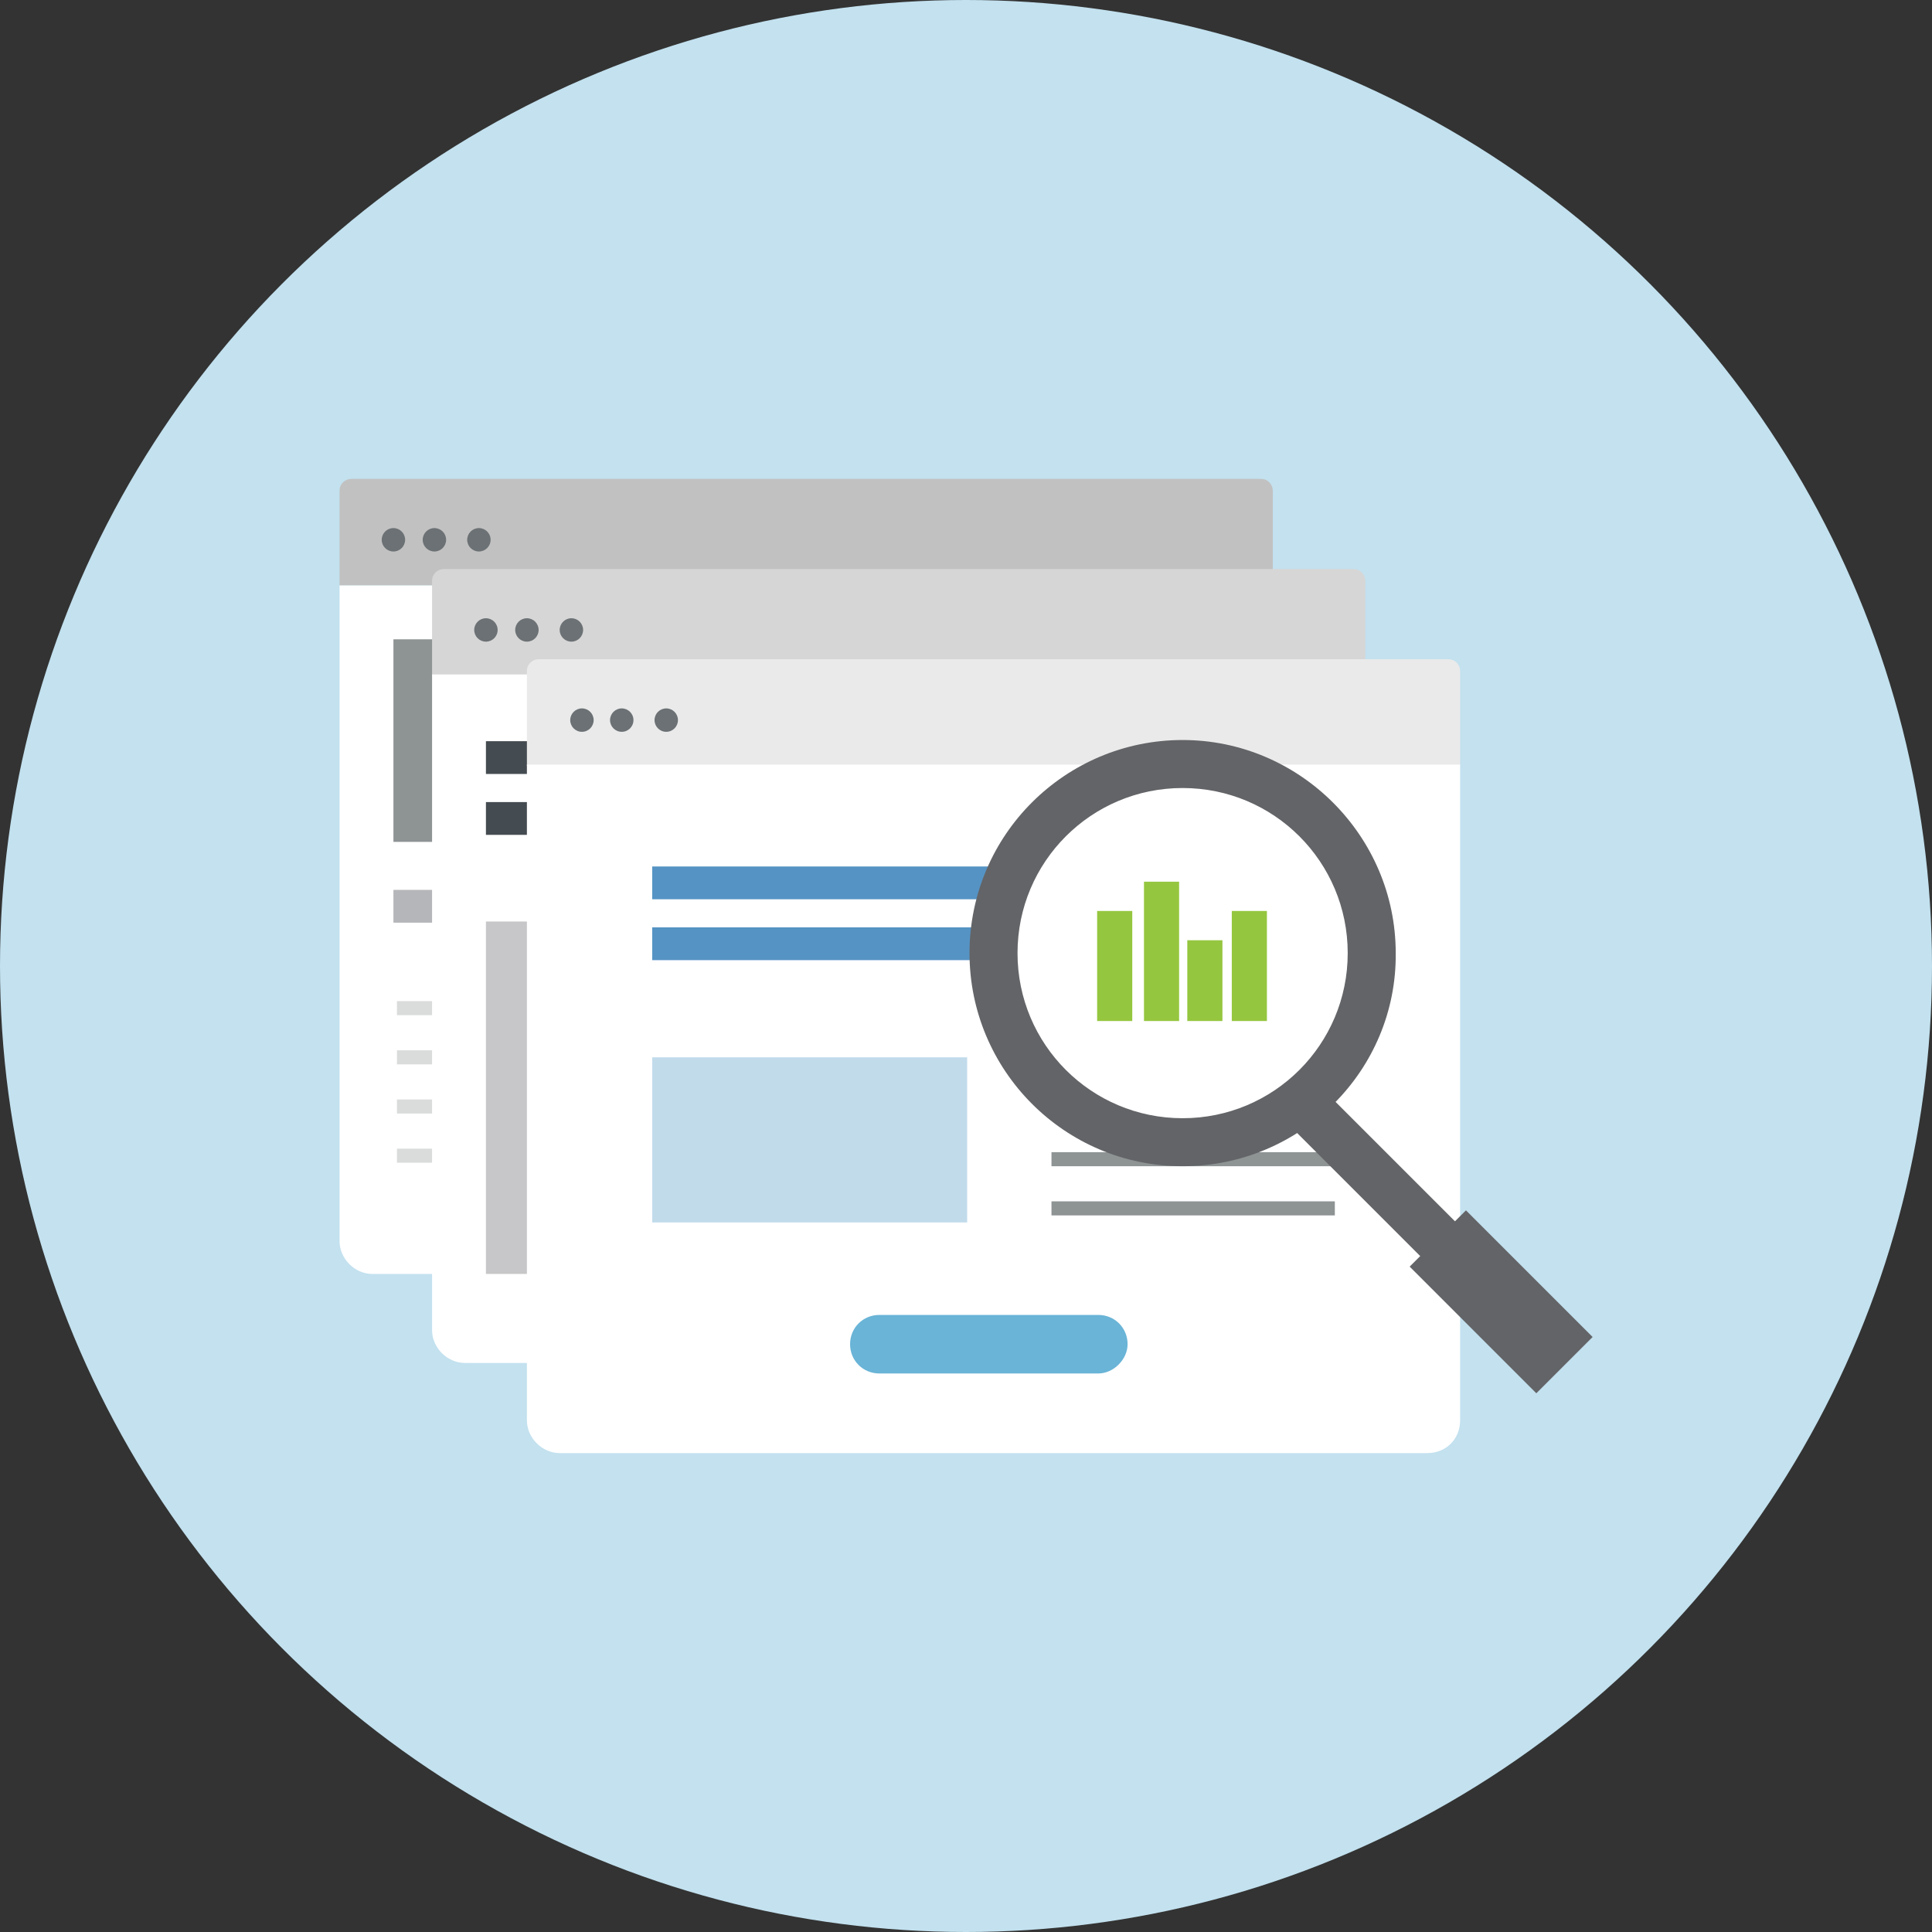 <?xml version="1.0" encoding="utf-8"?>
<!-- Generator: Adobe Illustrator 18.1.0, SVG Export Plug-In . SVG Version: 6.00 Build 0)  -->
<!DOCTYPE svg PUBLIC "-//W3C//DTD SVG 1.1//EN" "http://www.w3.org/Graphics/SVG/1.1/DTD/svg11.dtd">
<svg version="1.1" id="Layer_1" xmlns="http://www.w3.org/2000/svg" xmlns:xlink="http://www.w3.org/1999/xlink" x="0px" y="0px"
	 viewBox="-0.5 164.5 165 165" enable-background="new -0.5 164.5 165 165" xml:space="preserve">
<rect x="-0.5" y="164.5" width="165" height="165" fill="#333333" stroke="none"/>
<g>
	<g>
		<circle fill="#C3E1EF" cx="82" cy="247" r="82.5"/>
	</g>
</g>
<g>
	<g>
		<g>
			<path fill="#C2C1C1" d="M108.2,214.5H28.5v-8.1c0-0.6,0.5-1,1-1h77.7c0.6,0,1,0.5,1,1V214.5z"/>
		</g>
		<g>
			<path fill="#FFFFFF" d="M105.4,273.3H31.3c-1.5,0-2.8-1.3-2.8-2.8v-56h79.7v56C108.2,272,107,273.3,105.4,273.3z"/>
		</g>
		<g>
			<circle fill="#6B7174" cx="33.1" cy="210.6" r="1"/>
		</g>
		<g>
			<circle fill="#6B7174" cx="36.6" cy="210.6" r="1"/>
		</g>
		<g>
			<circle fill="#6B7174" cx="40.4" cy="210.6" r="1"/>
		</g>
	</g>
	<g>
		<g>
			<line fill="none" x1="33.1" y1="241.9" x2="91.4" y2="241.9"/>
			<rect x="33.1" y="240.5" fill="#B5B6B9" width="58.2" height="2.8"/>
		</g>
		<g>
			<line fill="none" x1="33.4" y1="250.6" x2="57.6" y2="250.6"/>
			<rect x="33.4" y="250" fill="#DADBDB" width="24.2" height="1.2"/>
		</g>
		<g>
			<line fill="none" x1="33.4" y1="254.8" x2="57.6" y2="254.8"/>
			<rect x="33.4" y="254.2" fill="#DADBDB" width="24.2" height="1.2"/>
		</g>
		<g>
			<line fill="none" x1="33.4" y1="259" x2="57.6" y2="259"/>
			<rect x="33.4" y="258.4" fill="#DADBDB" width="24.2" height="1.2"/>
		</g>
		<g>
			<line fill="none" x1="33.4" y1="263.2" x2="57.6" y2="263.2"/>
			<rect x="33.4" y="262.6" fill="#DADBDB" width="24.2" height="1.2"/>
		</g>
		<g>
			<rect x="33.1" y="219.1" fill="#8E9394" width="26.9" height="17.3"/>
		</g>
		<g>
			<path fill="#6B7174" d="M71.2,260.8H52.5c-1.4,0-2.5-1.1-2.5-2.5l0,0c0-1.4,1.1-2.5,2.5-2.5h18.7c1.4,0,2.5,1.1,2.5,2.5l0,0
				C73.7,259.7,72.6,260.8,71.2,260.8z"/>
		</g>
	</g>
	<g>
		<g>
			<g>
				<path fill="#D7D6D6" d="M116.1,222.2H36.4v-8.1c0-0.6,0.5-1,1-1h77.7c0.6,0,1,0.5,1,1V222.2z"/>
			</g>
			<g>
				<path fill="#FFFFFF" d="M113.3,280.9H39.2c-1.5,0-2.8-1.3-2.8-2.8v-56h79.7v56C116.1,279.7,114.9,280.9,113.3,280.9z"/>
			</g>
			<g>
				<circle fill="#6B7174" cx="41" cy="218.3" r="1"/>
			</g>
			<g>
				<circle fill="#6B7174" cx="44.5" cy="218.3" r="1"/>
			</g>
			<g>
				<circle fill="#6B7174" cx="48.3" cy="218.3" r="1"/>
			</g>
		</g>
	</g>
	<g>
		<g>
			<line fill="none" x1="41" y1="229.2" x2="99.2" y2="229.2"/>
			<rect x="41" y="227.8" fill="#454C51" width="58.2" height="2.8"/>
		</g>
		<g>
			<line fill="none" x1="41" y1="234.4" x2="99.2" y2="234.4"/>
			<rect x="41" y="233" fill="#454C51" width="58.2" height="2.8"/>
		</g>
		<g>
			<line fill="none" x1="75" y1="244.4" x2="99.2" y2="244.4"/>
			<rect x="75" y="243.8" fill="#B5B6B9" width="24.2" height="1.2"/>
		</g>
		<g>
			<line fill="none" x1="75" y1="248.6" x2="99.2" y2="248.6"/>
			<rect x="75" y="248" fill="#B5B6B9" width="24.2" height="1.2"/>
		</g>
		<g>
			<line fill="none" x1="75" y1="252.8" x2="99.2" y2="252.8"/>
			<rect x="75" y="252.2" fill="#B5B6B9" width="24.2" height="1.2"/>
		</g>
		<g>
			<line fill="none" x1="75" y1="257" x2="99.2" y2="257"/>
			<rect x="75" y="256.4" fill="#B5B6B9" width="24.2" height="1.2"/>
		</g>
		<g>
			<rect x="41" y="243.2" fill="#C7C7C9" width="26.9" height="30.1"/>
		</g>
		<g>
			<path fill="#6B7174" d="M79,271.1H60.3c-1.4,0-2.5-1.1-2.5-2.5l0,0c0-1.4,1.1-2.5,2.5-2.5H79c1.4,0,2.5,1.1,2.5,2.5l0,0
				C81.5,269.9,80.4,271.1,79,271.1z"/>
		</g>
	</g>
	<g>
		<g>
			<g>
				<path fill="#EAEAEA" d="M124.2,229.9H44.5v-8.1c0-0.6,0.5-1,1-1h77.7c0.6,0,1,0.5,1,1V229.9z"/>
			</g>
			<g>
				<path fill="#FFFFFF" d="M121.4,288.6H47.3c-1.5,0-2.8-1.3-2.8-2.8v-56h79.7v56C124.2,287.4,123,288.6,121.4,288.6z"/>
			</g>
			<g>
				<circle fill="#6B7174" cx="49.2" cy="226" r="1"/>
			</g>
			<g>
				<circle fill="#6B7174" cx="52.6" cy="226" r="1"/>
			</g>
			<g>
				<circle fill="#6B7174" cx="56.4" cy="226" r="1"/>
			</g>
		</g>
	</g>
	<g>
		<g>
			<line fill="none" x1="55.2" y1="239.9" x2="113.5" y2="239.9"/>
			<rect x="55.2" y="238.5" fill="#5593C4" width="58.2" height="2.8"/>
		</g>
		<g>
			<line fill="none" x1="55.2" y1="245.1" x2="113.5" y2="245.1"/>
			<rect x="55.2" y="243.7" fill="#5593C4" width="58.2" height="2.8"/>
		</g>
		<g>
			<line fill="none" x1="89.3" y1="255.1" x2="113.5" y2="255.1"/>
			<rect x="89.3" y="254.5" fill="#8E9394" width="24.2" height="1.2"/>
		</g>
		<g>
			<line fill="none" x1="89.3" y1="259.3" x2="113.5" y2="259.3"/>
			<rect x="89.3" y="258.7" fill="#8E9394" width="24.2" height="1.2"/>
		</g>
		<g>
			<line fill="none" x1="89.3" y1="263.5" x2="113.5" y2="263.5"/>
			<rect x="89.3" y="262.9" fill="#8E9394" width="24.2" height="1.2"/>
		</g>
		<g>
			<line fill="none" x1="89.3" y1="267.7" x2="113.5" y2="267.7"/>
			<rect x="89.3" y="267.1" fill="#8E9394" width="24.2" height="1.2"/>
		</g>
		<g>
			<rect x="55.2" y="254.8" fill="#C1DBEB" width="26.9" height="14.1"/>
		</g>
		<g>
			<path fill="#69B4D7" d="M93.3,281.8H74.6c-1.4,0-2.5-1.1-2.5-2.5l0,0c0-1.4,1.1-2.5,2.5-2.5h18.7c1.4,0,2.5,1.1,2.5,2.5l0,0
				C95.8,280.6,94.6,281.8,93.3,281.8z"/>
		</g>
	</g>
	<g>
		<g>
			<g>
				<circle fill="#FFFFFF" cx="100.5" cy="245.8" r="16.2"/>
				<path fill="#636467" d="M100.5,264.1c-10.1,0-18.2-8.2-18.2-18.2c0-10.1,8.2-18.2,18.2-18.2s18.2,8.2,18.2,18.2
					C118.8,255.9,110.6,264.1,100.5,264.1z M100.5,231.8c-7.8,0-14.1,6.3-14.1,14.1c0,7.8,6.3,14.1,14.1,14.1s14.1-6.3,14.1-14.1
					C114.6,238.1,108.3,231.8,100.5,231.8z"/>
			</g>
			<g>
				
					<rect x="107" y="263.4" transform="matrix(-0.707 -0.707 0.707 -0.707 13.035 536.466)" fill="#636467" width="21.3" height="4.2"/>
			</g>
			<g>
				
					<rect x="120" y="272.2" transform="matrix(-0.707 -0.707 0.707 -0.707 23.102 560.777)" fill="#636467" width="15.3" height="6.8"/>
			</g>
		</g>
		<g>
			<g>
				<rect x="93.2" y="242.3" fill="#95C63F" width="3" height="9.4"/>
			</g>
			<g>
				<rect x="97.2" y="239.8" fill="#95C63F" width="3" height="11.9"/>
			</g>
			<g>
				<rect x="100.9" y="244.8" fill="#95C63F" width="3" height="6.9"/>
			</g>
			<g>
				<rect x="104.7" y="242.3" fill="#95C63F" width="3" height="9.4"/>
			</g>
		</g>
	</g>
</g>
</svg>
